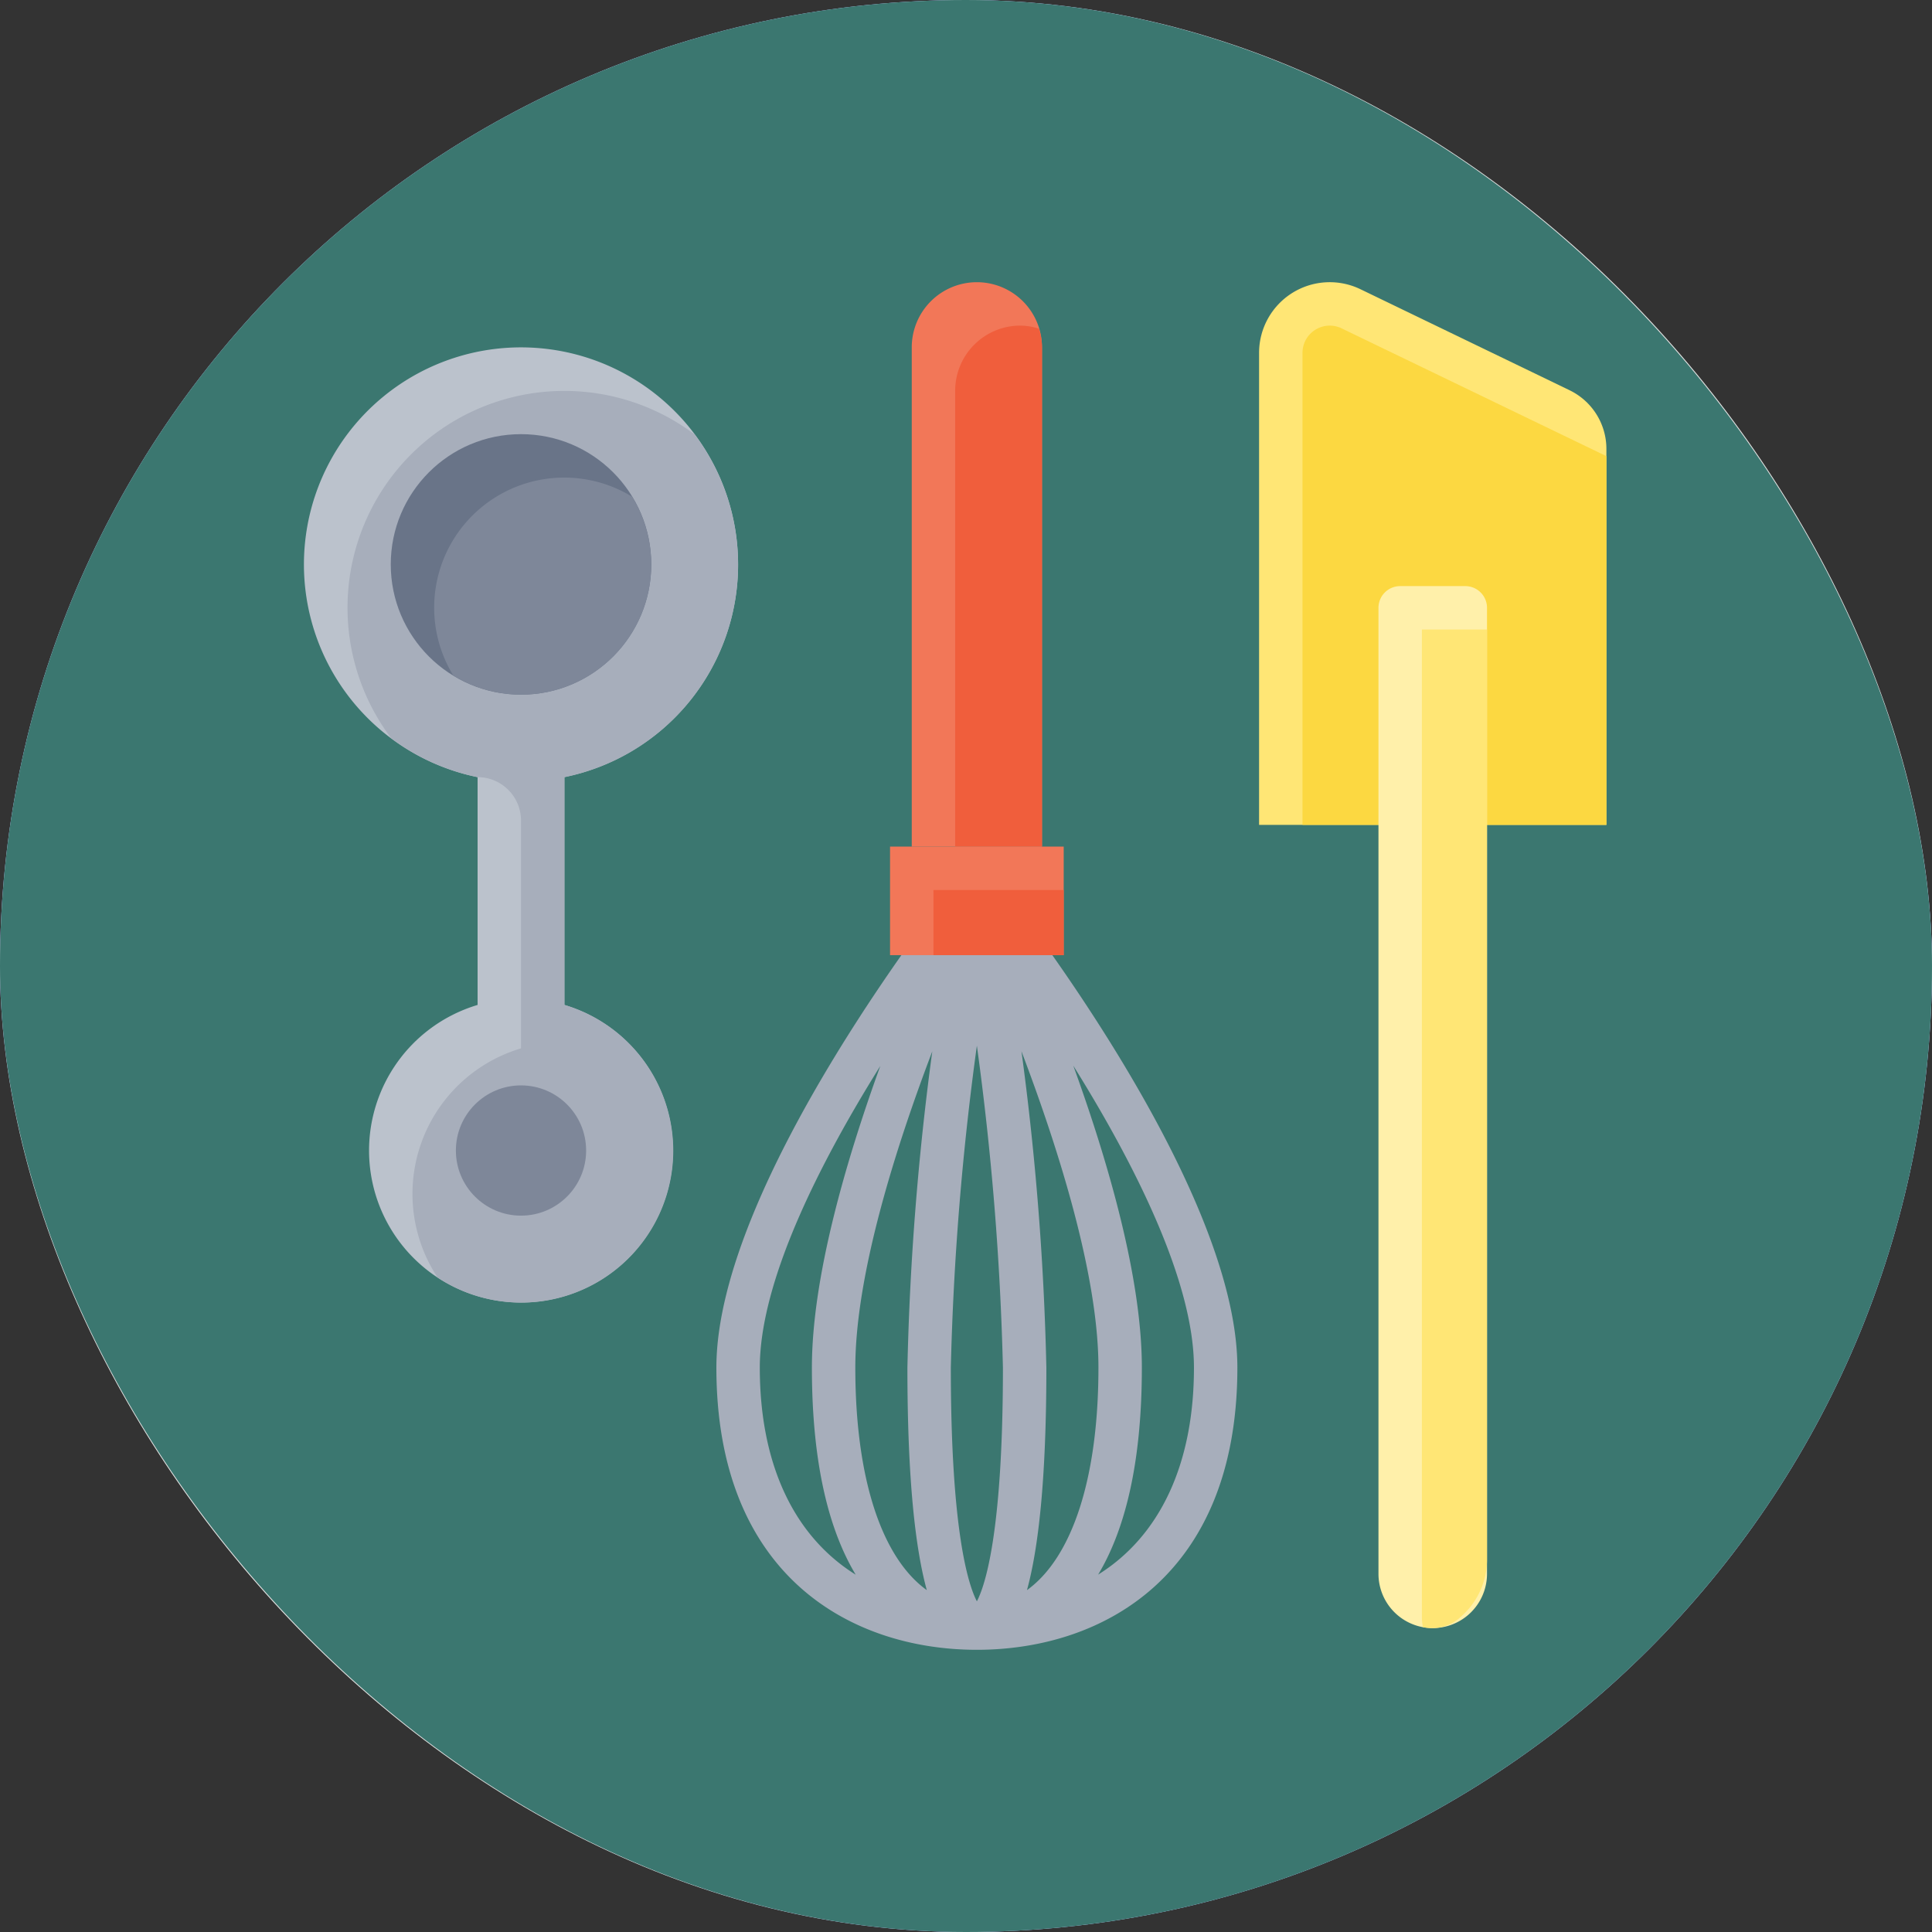 <svg id="Grupo_1099622" data-name="Grupo 1099622" xmlns="http://www.w3.org/2000/svg" width="89" height="89" viewBox="0 0 89 89">
  <rect x="0" y="0" width="89" height="89" fill="#333333" stroke="none"/>
  <g id="Grupo_1098742" data-name="Grupo 1098742">
    <g id="Rectángulo_400898" data-name="Rectángulo 400898" fill="#1d3fbb" stroke="#fff" stroke-width="3" opacity="0.859">
      <rect width="89" height="89" rx="44.5" stroke="none"/>
      <rect x="1.5" y="1.5" width="86" height="86" rx="43" fill="none"/>
    </g>
    <rect id="Rectángulo_400907" data-name="Rectángulo 400907" width="89" height="89" rx="44.5" transform="translate(0)" fill="#3b7770"/>
  </g>
  <g id="utensilio-de-cocina" transform="translate(12.001 12)">
    <path id="Trazado_875599" data-name="Trazado 875599" d="M60.3,5.975,50.671,1.324A3.255,3.255,0,0,0,46,4.255V26H62V8.676a3,3,0,0,0-1.7-2.7Z" fill="#ffe675"/>
    <path id="Trazado_875600" data-name="Trazado 875600" d="M62,26V9.014L49.8,3.125A1.271,1.271,0,0,0,49.255,3,1.256,1.256,0,0,0,48,4.255V26Z" fill="#fcd841"/>
    <path id="Trazado_875601" data-name="Trazado 875601" d="M22,14a10,10,0,1,0-12,9.8V34.294a7,7,0,1,0,4,0V23.8A10,10,0,0,0,22,14Z" fill="#bbc2cc"/>
    <path id="Trazado_875602" data-name="Trazado 875602" d="M12,25.8V36.294A6.994,6.994,0,0,0,8.154,46.846,7,7,0,1,0,14,34.294V23.8A9.985,9.985,0,0,0,19.992,8.008,9.988,9.988,0,0,0,6.014,22,9.948,9.948,0,0,0,10,23.8a2,2,0,0,1,2,2Z" fill="#a7aebb"/>
    <circle id="Elipse_11537" data-name="Elipse 11537" cx="6" cy="6" r="6" transform="translate(6 8)" fill="#697488"/>
    <path id="Trazado_875603" data-name="Trazado 875603" d="M8,16a5.962,5.962,0,0,0,.881,3.118,5.991,5.991,0,0,0,8.238-8.236A5.991,5.991,0,0,0,8,16Z" fill="#7e8799"/>
    <circle id="Elipse_11538" data-name="Elipse 11538" cx="3" cy="3" r="3" transform="translate(9 38)" fill="#7e8799"/>
    <path id="Trazado_875604" data-name="Trazado 875604" d="M33.78,28.375a1.035,1.035,0,0,0-1.561,0C31.762,28.946,21,42.462,21,51c0,9.585,6.2,13,12,13s12-3.415,12-13C45,42.462,34.238,28.946,33.78,28.375ZM33,61.767c-.382-.731-1.2-3.183-1.2-10.767A132.094,132.094,0,0,1,33,36.171,132.1,132.1,0,0,1,34.2,51C34.2,58.584,33.382,61.036,33,61.767Zm-2.307-.516C28.618,59.759,27.4,56.109,27.4,51c0-4.242,1.828-10.049,3.546-14.569A130.047,130.047,0,0,0,29.8,51C29.8,56.262,30.181,59.387,30.693,61.251Zm4.615,0c.511-1.864.893-4.99.893-10.251a129.992,129.992,0,0,0-1.147-14.571C36.771,40.95,38.6,46.757,38.6,51c0,5.108-1.217,8.758-3.292,10.251ZM23,51c0-4.016,2.8-9.489,5.551-13.895C26.945,41.54,25.4,46.874,25.4,51c0,4.631.86,7.611,2.017,9.539C24.59,58.775,23,55.48,23,51Zm15.587,9.536C39.743,58.609,40.6,55.627,40.6,51c0-4.134-1.55-9.472-3.159-13.91C40.191,41.5,43,46.977,43,51c0,4.477-1.588,7.771-4.413,9.536Z" fill="#a7aebb"/>
    <path id="Trazado_875605" data-name="Trazado 875605" d="M33,1a3,3,0,0,0-3,3V27h6V4A3,3,0,0,0,33,1Z" fill="#f27758"/>
    <path id="Trazado_875606" data-name="Trazado 875606" d="M36,4a2.966,2.966,0,0,0-.14-.86A2.966,2.966,0,0,0,35,3a3,3,0,0,0-3,3V27h4Z" fill="#f05e3c"/>
    <path id="Trazado_875607" data-name="Trazado 875607" d="M29,27h8v5H29Z" fill="#f27758"/>
    <path id="Trazado_875608" data-name="Trazado 875608" d="M31,29h6v3H31Z" fill="#f05e3c"/>
    <path id="Trazado_875609" data-name="Trazado 875609" d="M31,36.5H75.5a2.5,2.5,0,0,1,0,5H31a1,1,0,0,1-1-1v-3A1,1,0,0,1,31,36.5Z" transform="translate(93 -15) rotate(90)" fill="#fff0aa"/>
    <path id="Trazado_875610" data-name="Trazado 875610" d="M56.5,59.788V17h-3V62.5a2.5,2.5,0,0,0,.046.454,1.938,1.938,0,0,0,1.776-.5A3.5,3.5,0,0,0,56.5,59.788Z" fill="#ffe675"/>
  </g>
</svg>
